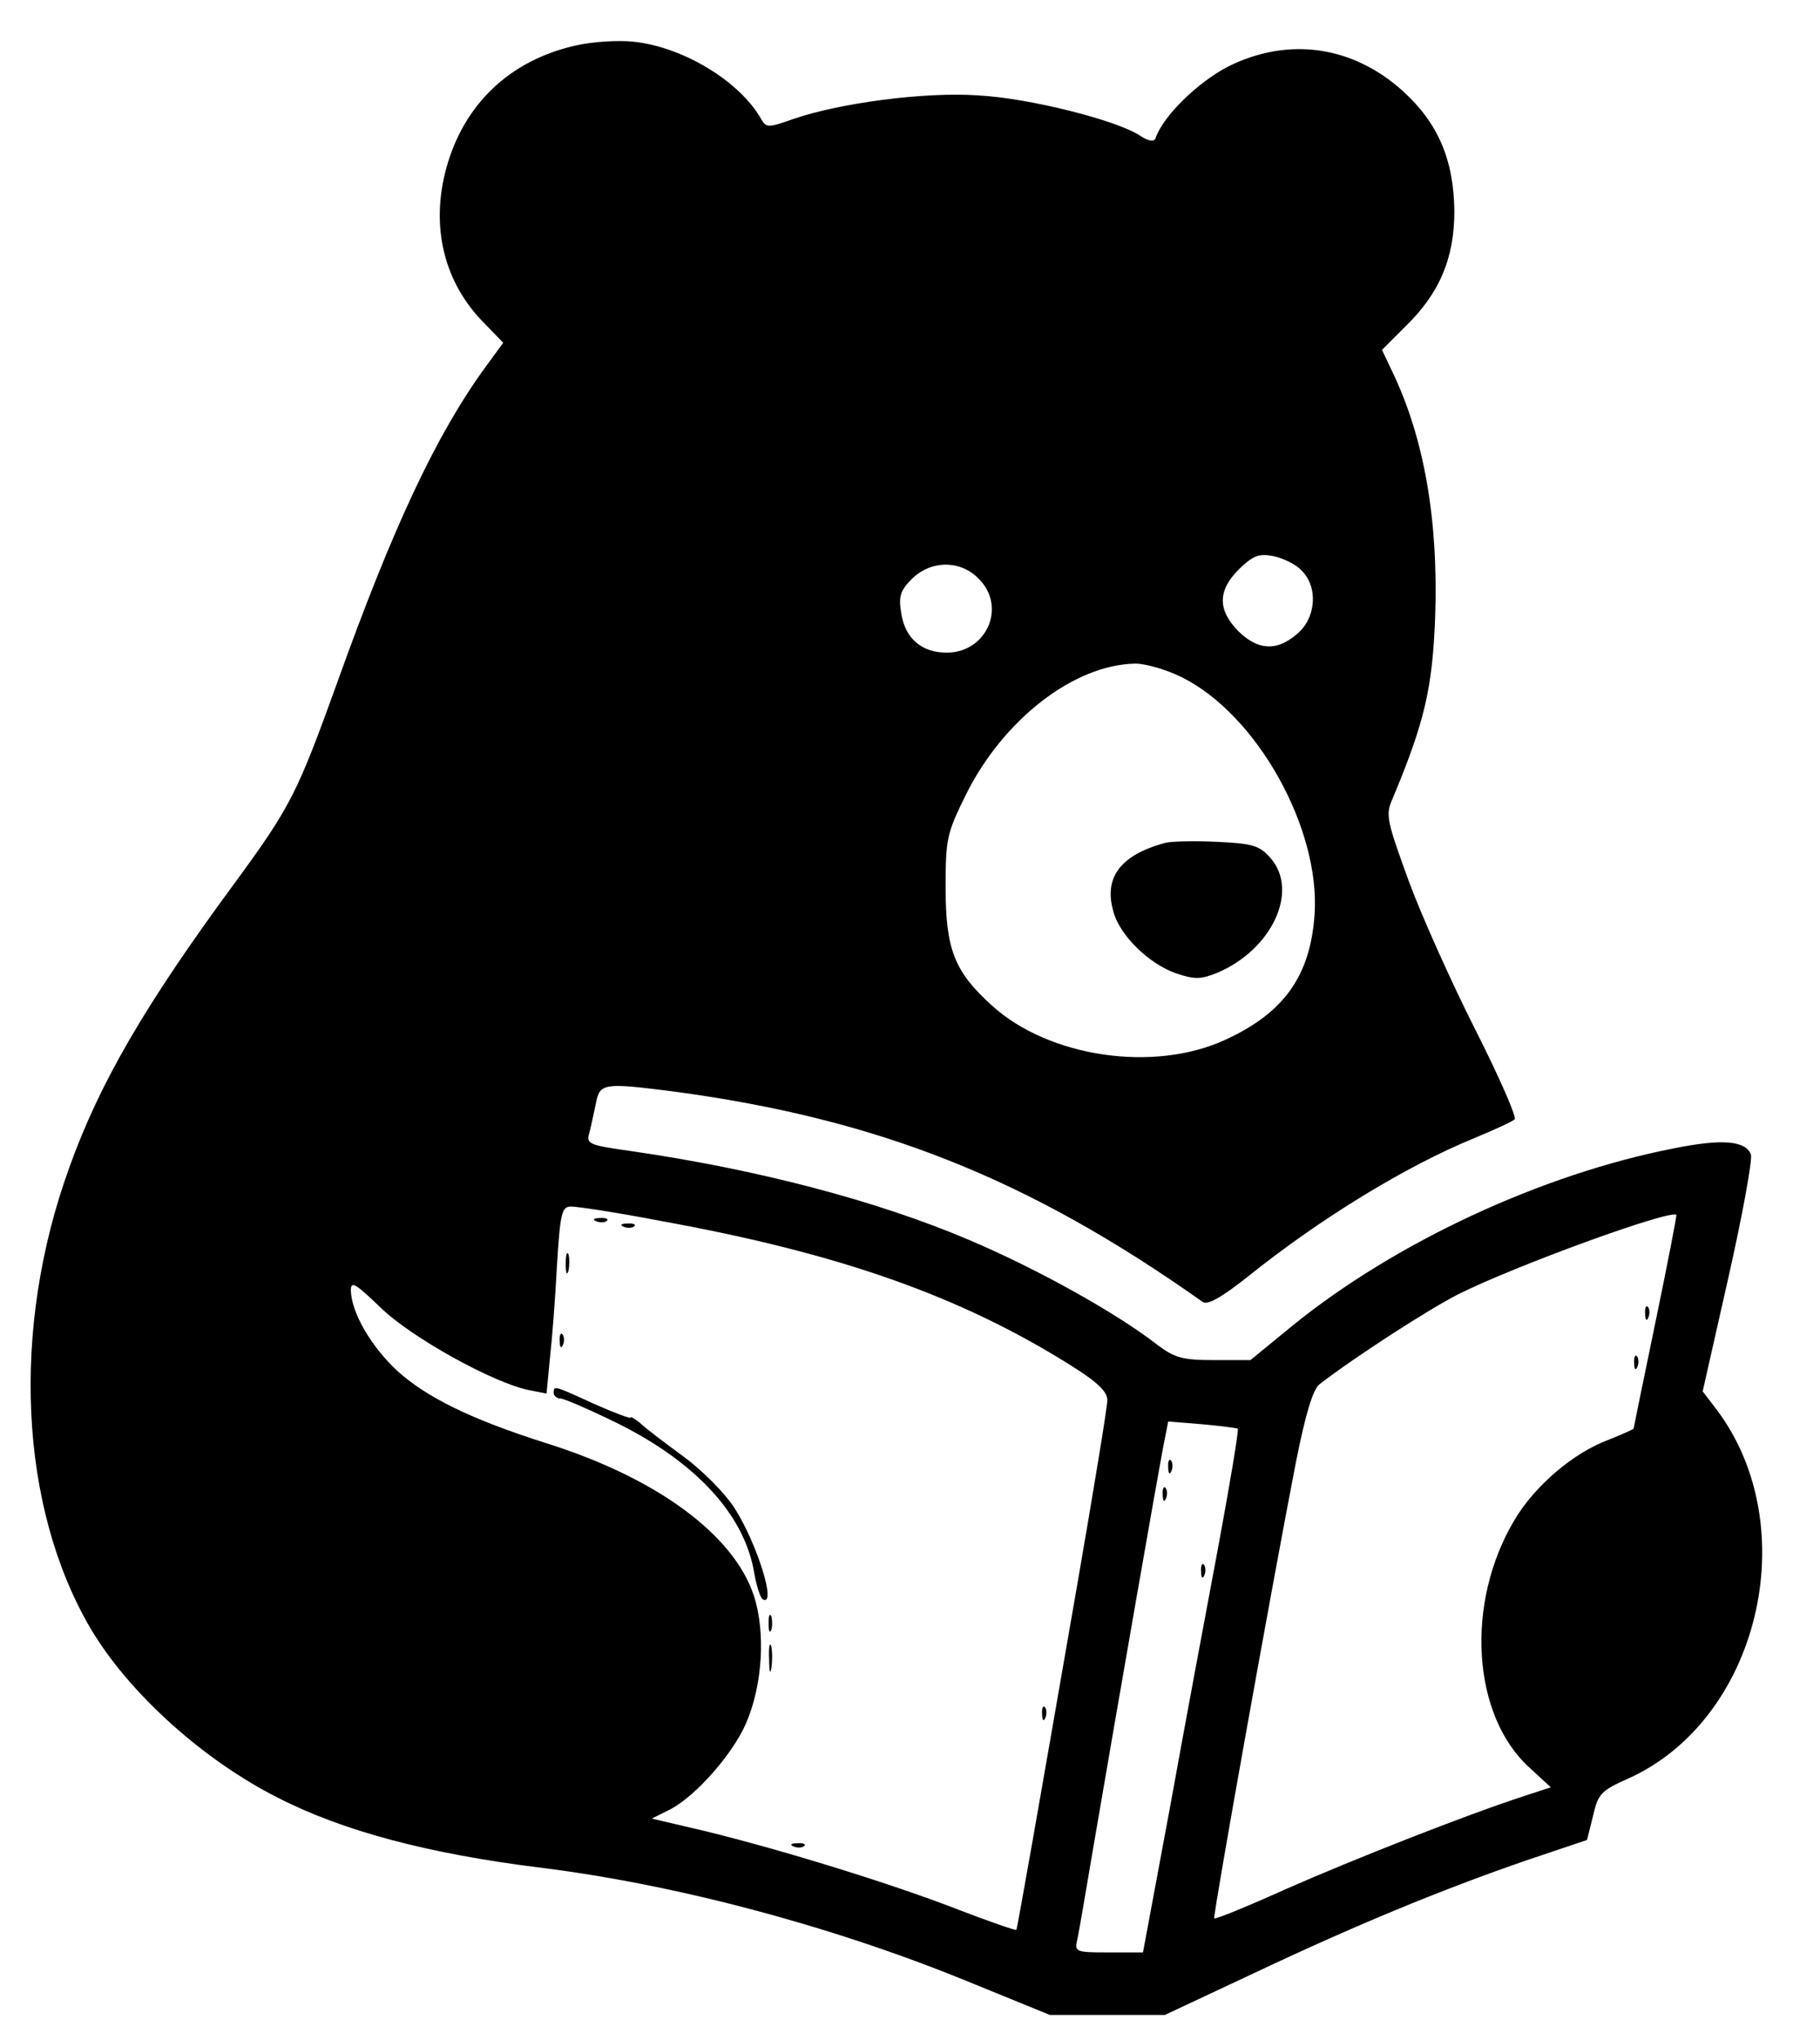 <?xml version="1.0" standalone="no"?>
<!DOCTYPE svg PUBLIC "-//W3C//DTD SVG 20010904//EN"
 "http://www.w3.org/TR/2001/REC-SVG-20010904/DTD/svg10.dtd">
<svg version="1.0" xmlns="http://www.w3.org/2000/svg"
 width="332pt" height="372pt" viewBox="0 0 332 372"
 preserveAspectRatio="xMidYMid meet">

<g transform="translate(0,372) scale(0.1,-0.1)"
fill="#000000" stroke="none">
<path d="M1050 3637 c-120 -27 -204 -107 -236 -224 -29 -107 -4 -209 70 -283
l34 -35 -33 -45 c-90 -124 -169 -293 -270 -575 -73 -202 -84 -225 -189 -368
-162 -220 -245 -363 -300 -517 -106 -293 -91 -617 39 -839 69 -117 205 -240
342 -309 119 -61 275 -102 475 -127 245 -30 531 -105 781 -207 l152 -62 105 0
105 0 160 75 c184 87 343 153 500 207 l110 37 11 44 c9 40 15 46 62 67 240
106 325 458 164 673 l-26 34 47 208 c26 115 44 215 41 224 -10 25 -52 29 -141
11 -241 -47 -509 -172 -695 -323 l-77 -63 -67 0 c-57 0 -71 4 -103 28 -73 57
-218 138 -343 191 -169 72 -388 129 -616 162 -78 11 -83 13 -77 33 3 11 8 36
12 54 7 37 14 38 140 22 375 -50 649 -159 967 -384 9 -6 34 8 82 46 132 106
289 202 414 253 36 15 69 30 73 34 4 4 -28 77 -71 162 -43 85 -98 207 -122
272 -40 110 -43 121 -30 150 59 141 73 202 78 332 6 177 -20 327 -79 449 l-18
38 42 42 c63 61 90 125 90 211 -1 94 -30 161 -94 219 -92 83 -209 99 -318 45
-55 -28 -120 -91 -133 -131 -3 -7 -12 -6 -29 5 -43 28 -201 68 -294 73 -98 7
-254 -14 -338 -43 -45 -16 -49 -16 -58 -1 -39 70 -144 133 -234 142 -27 3 -75
0 -105 -7z m1324 -957 c31 -30 27 -87 -8 -116 -37 -32 -71 -30 -107 5 -38 39
-38 74 1 113 26 25 36 29 63 24 18 -4 41 -15 51 -26z m-589 -15 c52 -51 15
-135 -58 -135 -46 0 -76 26 -83 72 -5 30 -2 41 19 62 35 35 89 35 122 1z m371
-180 c137 -68 253 -276 242 -433 -8 -112 -56 -179 -163 -228 -130 -60 -321
-32 -425 62 -69 62 -85 103 -85 215 0 90 2 99 37 170 68 137 197 237 309 239
19 0 57 -11 85 -25z m-952 -991 c326 -59 549 -137 753 -266 46 -29 63 -46 63
-61 0 -12 -25 -164 -55 -337 -30 -173 -67 -385 -82 -470 -15 -85 -28 -157 -29
-159 -2 -1 -49 15 -106 37 -118 46 -318 108 -461 143 l-98 23 34 17 c46 24
114 101 138 157 30 69 36 166 14 233 -37 111 -177 214 -377 277 -139 44 -220
84 -274 133 -48 45 -83 106 -84 146 0 18 8 13 54 -31 55 -54 206 -138 272
-151 l31 -6 6 63 c4 35 10 111 13 171 6 97 9 107 26 107 11 0 84 -11 162 -26z
m1816 -184 c-22 -106 -40 -194 -40 -195 0 -1 -20 -10 -45 -20 -65 -24 -135
-84 -172 -146 -91 -152 -78 -358 28 -453 l38 -35 -52 -17 c-104 -34 -305 -113
-430 -168 -71 -32 -130 -56 -132 -54 -3 3 103 595 149 832 18 90 31 132 43
142 65 50 198 136 253 164 104 52 384 154 398 145 1 -1 -16 -89 -38 -195z
m-762 -195 c2 -2 -14 -99 -36 -217 -22 -117 -62 -331 -88 -475 l-49 -263 -63
0 c-60 0 -62 1 -57 23 3 12 16 90 30 172 47 275 116 669 126 722 l10 51 62 -5
c34 -3 63 -7 65 -8z"/>
<path d="M2125 2183 c-81 -22 -112 -63 -94 -125 11 -43 65 -96 115 -113 33
-11 44 -11 74 1 100 42 150 149 98 209 -20 23 -32 27 -98 30 -41 2 -84 1 -95
-2z"/>
<path d="M1088 1493 c7 -3 16 -2 19 1 4 3 -2 6 -13 5 -11 0 -14 -3 -6 -6z"/>
<path d="M1138 1483 c7 -3 16 -2 19 1 4 3 -2 6 -13 5 -11 0 -14 -3 -6 -6z"/>
<path d="M1032 1415 c0 -16 2 -22 5 -12 2 9 2 23 0 30 -3 6 -5 -1 -5 -18z"/>
<path d="M1021 1274 c0 -11 3 -14 6 -6 3 7 2 16 -1 19 -3 4 -6 -2 -5 -13z"/>
<path d="M1010 1180 c0 -5 6 -10 12 -10 7 0 55 -21 106 -46 144 -72 231 -168
248 -273 4 -23 11 -44 15 -47 27 -16 -10 102 -51 166 -18 28 -59 69 -93 94
-34 25 -70 52 -79 61 -10 8 -18 13 -18 10 0 -2 -30 9 -66 25 -74 34 -74 34
-74 20z"/>
<path d="M1402 760 c0 -14 2 -19 5 -12 2 6 2 18 0 25 -3 6 -5 1 -5 -13z"/>
<path d="M1403 695 c0 -22 2 -30 4 -17 2 12 2 30 0 40 -3 9 -5 -1 -4 -23z"/>
<path d="M1901 594 c0 -11 3 -14 6 -6 3 7 2 16 -1 19 -3 4 -6 -2 -5 -13z"/>
<path d="M1448 353 c7 -3 16 -2 19 1 4 3 -2 6 -13 5 -11 0 -14 -3 -6 -6z"/>
<path d="M3001 1324 c0 -11 3 -14 6 -6 3 7 2 16 -1 19 -3 4 -6 -2 -5 -13z"/>
<path d="M2981 1234 c0 -11 3 -14 6 -6 3 7 2 16 -1 19 -3 4 -6 -2 -5 -13z"/>
<path d="M2131 1044 c0 -11 3 -14 6 -6 3 7 2 16 -1 19 -3 4 -6 -2 -5 -13z"/>
<path d="M2121 994 c0 -11 3 -14 6 -6 3 7 2 16 -1 19 -3 4 -6 -2 -5 -13z"/>
<path d="M2191 854 c0 -11 3 -14 6 -6 3 7 2 16 -1 19 -3 4 -6 -2 -5 -13z"/>
</g>
</svg>

